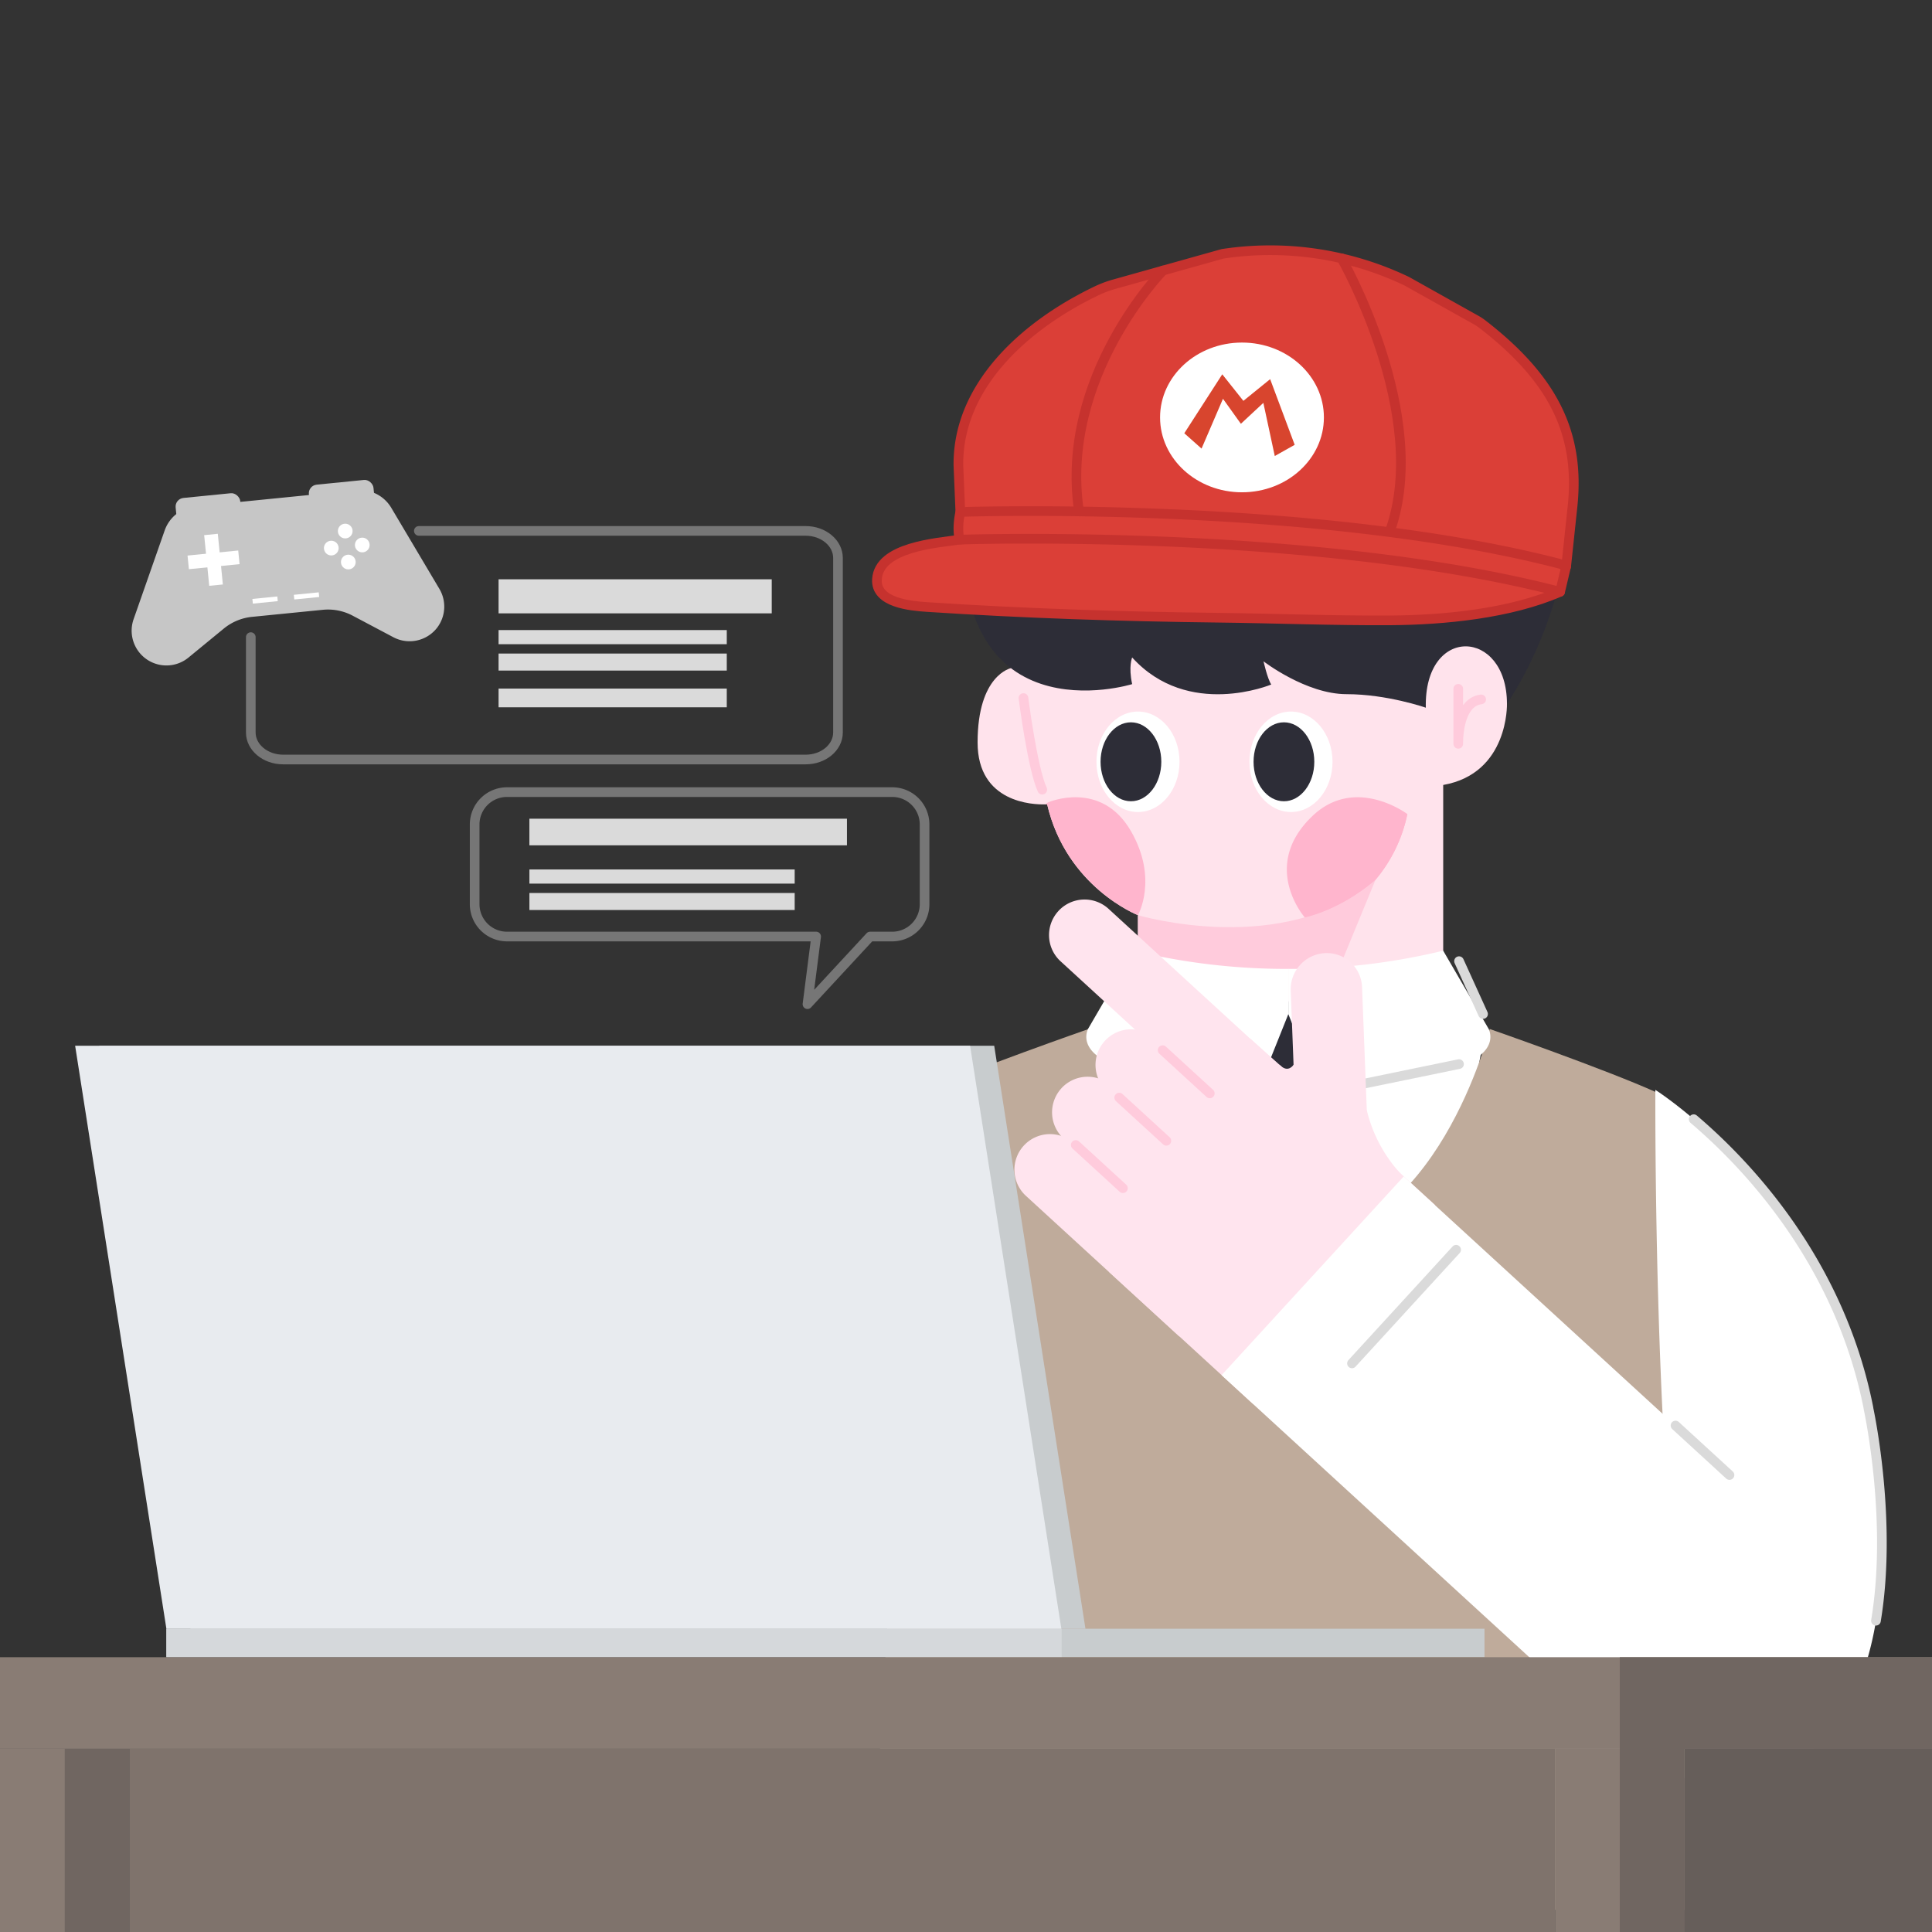 <svg xmlns="http://www.w3.org/2000/svg" viewBox="0 0 1000 1000"><rect x="0" y="0" width="1000" height="1000" fill="#333333" stroke="none"/><defs><style>.cls-1{fill:#ffe3ec;}.cls-2{fill:#ffcbdc;}.cls-3{fill:#ffb5cd;}.cls-4{fill:#fff;}.cls-5{fill:#2d2d37;}.cls-13,.cls-6,.cls-8{fill:none;}.cls-6{stroke:#ffcbdc;}.cls-13,.cls-15,.cls-6,.cls-8{stroke-linecap:round;stroke-linejoin:round;stroke-width:5px;}.cls-7{fill:#bfab9b;}.cls-13,.cls-8{stroke:#dadada;}.cls-9{fill:#ffe4ee;}.cls-10{fill:#c8ccce;}.cls-11{fill:#d5d8db;}.cls-12{fill:#e8ebef;}.cls-13{opacity:0.4;}.cls-14{fill:#dadada;}.cls-15{fill:#db3f37;stroke:#c6322e;}.cls-16{fill:#d8452e;}.cls-17{fill:#c6c6c6;}.cls-18{fill:#897c74;}.cls-19{fill:#706661;}.cls-20{fill:#7f736c;}.cls-21{fill:#665e5a;}</style></defs><g id="얼굴"><path class="cls-1" d="M780,364.3s1,36-33,42v117H589V473.69s-37-14.39-47-57.39c0,0-.39,0-1.08.05-6,.16-34.92-.68-34.92-32.05,0-35,17.26-38.46,17.26-38.46S515,209,643,210.64,782,336.3,780,364.3Z"/></g><g id="표정"><path class="cls-2" d="M589,473.69s76,22.61,123-18.39l-28,68H589Z"/><path class="cls-3" d="M728.44,421.35s-26.82-20.18-49.06.95c-27.36,26-4.06,52.52-4.06,52.52s18.31-3.64,36.7-19.52A76.91,76.91,0,0,0,728.44,421.35Z"/><path class="cls-3" d="M589,473.69s-37-14.39-47-57.39c0,0-.39,0-1.08.05l1.57-1.05s27.51-12,43,15.08C599.6,455,589,473.69,589,473.69Z"/><path class="cls-3" d="M675.32,474.82s18.31-3.64,36.7-19.52a76.91,76.91,0,0,0,16.42-33.95"/><ellipse class="cls-4" cx="668.21" cy="394.3" rx="21.5" ry="26"/><ellipse class="cls-5" cx="664.56" cy="394.3" rx="15.72" ry="20.43"/><ellipse class="cls-4" cx="589.02" cy="394.3" rx="21.5" ry="26"/><ellipse class="cls-5" cx="585.37" cy="394.3" rx="15.72" ry="20.43"/><path class="cls-6" d="M754.8,356.53V385s-.69-21.43,11.85-23"/><path class="cls-6" d="M529.74,361.31s4.63,36.25,9.72,47.42"/></g><g id="머리카락"><path class="cls-5" d="M780,364.3c0-39-43-41-42,2,0,0-20-7-41-7s-43-17-43-17,2,9,4,12c0,0-43,18-72-14,0,0-2,4.59,0,13.8,0,0-97,30.2-87-91.8s145-115,162-108c0,0,96-22,135,64,0,0,21,41,12,80S780,364.3,780,364.3Z"/></g><g id="와이셔츠_뒷면" data-name="와이셔츠 뒷면"><polyline class="cls-4" points="566.05 539.2 767.63 539.2 747.46 649.51 661.75 659.84 599.45 632.49 575.44 592.68 566.05 539.2"/></g><g id="넥타이"><polygon class="cls-5" points="643.12 564.15 650.52 585.84 629.84 643.28 701.88 643.28 684.09 585.84 690.89 564.01 666.07 516.54 643.12 564.15"/></g><g id="조끼"><path class="cls-7" d="M883,988.54c-1.82-75.67-25.83-423.23-25.83-423.23-26.14-11.81-86.1-32.71-86.1-32.71S743.64,643.22,667.27,643.22h0c-76.36,0-103.79-110.62-103.79-110.62s-59.94,20.9-86.08,32.71c0,0-24,347.56-25.84,423.23Z"/></g><g id="와이셔츠_깃" data-name="와이셔츠 깃"><path class="cls-4" d="M666.84,524.9l12.36,30.89a13.09,13.09,0,0,0,14,8.1l65.5-13.95c6-1.41,15.62-8.21,11.89-17.27L747,492.08a336.48,336.48,0,0,1-80.17,9.42Z"/><path class="cls-4" d="M666.84,524.9l-12.35,30.89a13.1,13.1,0,0,1-14,8.1L575,549.94c-6-1.41-15.62-8.21-11.9-17.27l23.62-40.59a336.48,336.48,0,0,0,80.17,9.42Z"/><line class="cls-8" x1="694.5" y1="563.27" x2="755.19" y2="550.77"/><line class="cls-8" x1="637.54" y1="563.27" x2="577.49" y2="550.48"/></g><g id="팔"><path class="cls-8" d="M352.76,840c23.46-159.39,74.49-229.91,103.46-258.11"/><path class="cls-4" d="M967.08,730.24a1.55,1.55,0,0,1,0-.21A1.76,1.76,0,0,1,967.08,730.24Z"/></g><g id="선"><line class="cls-8" x1="755.19" y1="497.49" x2="767.63" y2="524.85"/><path class="cls-9" d="M577,572.22h0a18.4,18.4,0,0,1,18.4,18.4V697.5a2.5,2.5,0,0,1-2.5,2.5H561.09a2.5,2.5,0,0,1-2.5-2.5V590.62A18.4,18.4,0,0,1,577,572.22Z" transform="translate(-281.8 631.66) rotate(-47.49)"/><path class="cls-9" d="M596.48,542.53h0a18.4,18.4,0,0,1,18.4,18.4V667.81a2.5,2.5,0,0,1-2.5,2.5H580.57a2.5,2.5,0,0,1-2.5-2.5V560.94a18.4,18.4,0,0,1,18.4-18.4Z" transform="translate(-253.6 636.39) rotate(-47.49)"/><path class="cls-9" d="M706.74,620.9l-31.93,1.55a2.48,2.48,0,0,1-2.61-2.38l-4.13-107.35a18.73,18.73,0,0,1,17.77-19.38h0A18.27,18.27,0,0,1,705,510.93l4.13,107.34A2.54,2.54,0,0,1,706.74,620.9Z"/><path class="cls-9" d="M619,518h0a18.4,18.4,0,0,1,18.4,18.4V643.28a2.5,2.5,0,0,1-2.5,2.5H603.06a2.5,2.5,0,0,1-2.5-2.5V536.4A18.4,18.4,0,0,1,619,518Z" transform="translate(-228.22 645.01) rotate(-47.49)"/><path class="cls-9" d="M619.6,439.93h0a18.4,18.4,0,0,1,18.4,18.4v173.9a2.5,2.5,0,0,1-2.5,2.5H603.7a2.5,2.5,0,0,1-2.5-2.5V458.34a18.4,18.4,0,0,1,18.4-18.4Z" transform="translate(-195.17 631.03) rotate(-47.49)"/><polygon class="cls-9" points="646.97 537.45 573.96 658.27 622.01 702.32 648.56 726.66 742.85 623.79 716.29 599.46 646.97 537.45"/><path class="cls-9" d="M707.48,574.79a74.1,74.1,0,0,0,17,32.18c16.86,18.31-15.35,11.3-15.35,11.3L687,597.45l4.22-31.08Z"/><path class="cls-9" d="M669.53,551.12s-2.6,4.33-6.77.45S673,569.69,673,569.69l8.31-11.76Z"/><path class="cls-4" d="M897.73,922c-42.81,5.16-40.92-357.88-40.92-357.88s89,56.33,110.31,164.66a1.55,1.55,0,0,0,0,.21C968.62,735.86,1004.48,909.19,897.73,922Z"/><path class="cls-4" d="M740.38,602.81h139.5a0,0,0,0,1,0,0V887.69a69.75,69.75,0,0,1-69.75,69.75h0a69.75,69.75,0,0,1-69.75-69.75V602.81A0,0,0,0,1,740.38,602.81Z" transform="translate(-312.36 850.23) rotate(-47.49)"/><path class="cls-4" d="M966.75,729.09a1.55,1.55,0,0,1,0-.21A1.76,1.76,0,0,1,966.75,729.09Z"/><line class="cls-6" x1="581.22" y1="615.01" x2="556.81" y2="592.64"/><line class="cls-6" x1="603.7" y1="590.47" x2="579.3" y2="568.11"/><line class="cls-6" x1="626.19" y1="565.94" x2="601.79" y2="543.57"/><line class="cls-8" x1="699.78" y1="705.69" x2="753.69" y2="646.87"/><path class="cls-8" d="M876.65,579.29c27.51,23.4,75.55,73.74,90.47,149.53a1.55,1.55,0,0,0,0,.21c.81,3.8,12.29,59.24,3.87,109.85"/><line class="cls-8" x1="867.25" y1="737.86" x2="895.18" y2="763.47"/></g><g id="책상_위_사물" data-name="책상 위 사물"><rect class="cls-10" x="86.12" y="843.03" width="682.26" height="14.73"/><rect class="cls-11" x="86.12" y="843.03" width="463.4" height="14.73"/><polygon class="cls-10" points="561.83 843.03 98.6 843.03 51.37 541.28 514.6 541.28 561.83 843.03"/><polygon class="cls-12" points="549.35 843.03 86.12 843.03 38.89 541.28 502.12 541.28 549.35 843.03"/><path class="cls-13" d="M216.79,274.79H417c9.25,0,16.74,6.29,16.74,14v90.33c0,7.76-7.49,14-16.74,14H146.56c-9.25,0-16.75-6.29-16.75-14V329.78"/><rect class="cls-14" x="258.06" y="299.84" width="141.39" height="17.63"/><rect class="cls-14" x="258.06" y="326.12" width="118.12" height="7.32"/><rect class="cls-14" x="258.06" y="338.28" width="118.12" height="8.81"/><rect class="cls-14" x="258.06" y="356.4" width="118.12" height="9.7"/><path class="cls-13" d="M461.81,410H262.43a16.74,16.74,0,0,0-16.75,16.74V468a16.75,16.75,0,0,0,16.75,16.75h160l-4.48,35,32.42-35h11.47A16.75,16.75,0,0,0,478.56,468V426.73A16.74,16.74,0,0,0,461.81,410Z"/><rect class="cls-14" x="274.01" y="423.76" width="164.37" height="13.78" transform="translate(712.39 861.3) rotate(-180)"/><rect class="cls-14" x="274.01" y="450.05" width="137.31" height="7.32" transform="translate(685.34 907.41) rotate(-180)"/><rect class="cls-14" x="274.01" y="462.2" width="137.31" height="8.81" transform="translate(685.34 933.22) rotate(-180)"/><path class="cls-15" d="M496.66,279.32c-11.87,1.77-41.68,3.69-42.75,20.51-.79,12.29,17.57,13.81,26.07,14.37,50,3.28,100.14,4.92,150.26,5.52,29.81.36,59.62,1.56,89.44,1.38,27.67-.17,62-3.5,87.83-14.78l-8.37-13.16-78.41-7.75L613,274.68H552.51Z"/><path class="cls-15" d="M497.07,265l-1-24.06c-.5-41.32,34.66-72.79,71.69-90.48a55.94,55.94,0,0,1,9-3.36l56.06-15.72a163.65,163.65,0,0,1,95.38,14.21l35.72,20a27,27,0,0,1,3.45,2.27c36.76,28.44,50.56,56.67,46.55,94.46l-3.28,30.91"/><path class="cls-15" d="M496.66,279.32s183.2-6.23,310.85,27l3.11-13.16-1.54-.68a15.35,15.35,0,0,0-2.39-.83C679.12,258.78,497.07,265,497.07,265S495.14,272.44,496.66,279.32Z"/><path class="cls-15" d="M694.4,133.71s46.39,81,25.11,141"/><path class="cls-15" d="M602,140s-53.86,55-43.53,124.51"/><ellipse class="cls-4" cx="642.85" cy="216.06" rx="42.4" ry="38.75"/><polygon class="cls-16" points="612.99 224.25 621.92 232.19 633.01 206.41 642.28 219.35 653.91 208.52 659.82 236.03 670.13 230.24 657.43 196.25 643.57 207.48 632.64 193.74 612.99 224.25"/><path class="cls-17" d="M226.18,325a18,18,0,0,1-22.57,4.83l-21.13-11.19a27.25,27.25,0,0,0-15.47-3l-36.52,3.64a27.32,27.32,0,0,0-14.57,6L97.43,340.46A18,18,0,0,1,69.1,320.64l16.14-46.09A18.71,18.71,0,0,1,101,262.11l83.52-8.34a18.73,18.73,0,0,1,18,9.07l24.93,42A18,18,0,0,1,226.18,325Z"/><rect class="cls-17" x="91" y="256.48" width="33.6" height="12.21" rx="4.5" transform="translate(-25.56 12.01) rotate(-5.7)"/><rect class="cls-17" x="159.97" y="249.59" width="33.6" height="12.21" rx="4.5" transform="translate(-24.54 18.84) rotate(-5.7)"/><rect class="cls-4" x="97.33" y="286.23" width="26.36" height="7.09" transform="translate(387.88 151.01) rotate(84.3)"/><rect class="cls-4" x="97.33" y="286.23" width="26.36" height="7.09" transform="translate(249.28 567.14) rotate(174.3)"/><circle class="cls-4" cx="171.47" cy="283.69" r="3.81"/><circle class="cls-4" cx="187.51" cy="282.09" r="3.81"/><circle class="cls-4" cx="178.69" cy="274.87" r="3.81"/><circle class="cls-4" cx="180.29" cy="290.91" r="3.81"/><rect class="cls-4" x="152.19" y="307.21" width="12.96" height="2.43" transform="translate(-29.87 17.3) rotate(-5.7)"/><rect class="cls-4" x="130.75" y="309.35" width="12.96" height="2.43" transform="translate(-30.19 15.18) rotate(-5.7)"/></g><g id="책상"><rect class="cls-18" y="857.76" width="1000" height="47.41"/><rect class="cls-18" y="905.17" width="67.02" height="94.83"/><rect class="cls-18" x="804.88" y="905.17" width="67.02" height="94.83"/><polygon class="cls-19" points="1000 857.76 1000 905.17 871.9 905.17 871.9 1000 838.39 1000 838.39 857.76 1000 857.76"/><rect class="cls-20" x="67.02" y="905.17" width="737.86" height="94.83"/><rect class="cls-21" x="871.9" y="905.17" width="128.1" height="94.83"/><rect class="cls-19" x="33.51" y="905.17" width="33.51" height="94.83"/></g></svg>